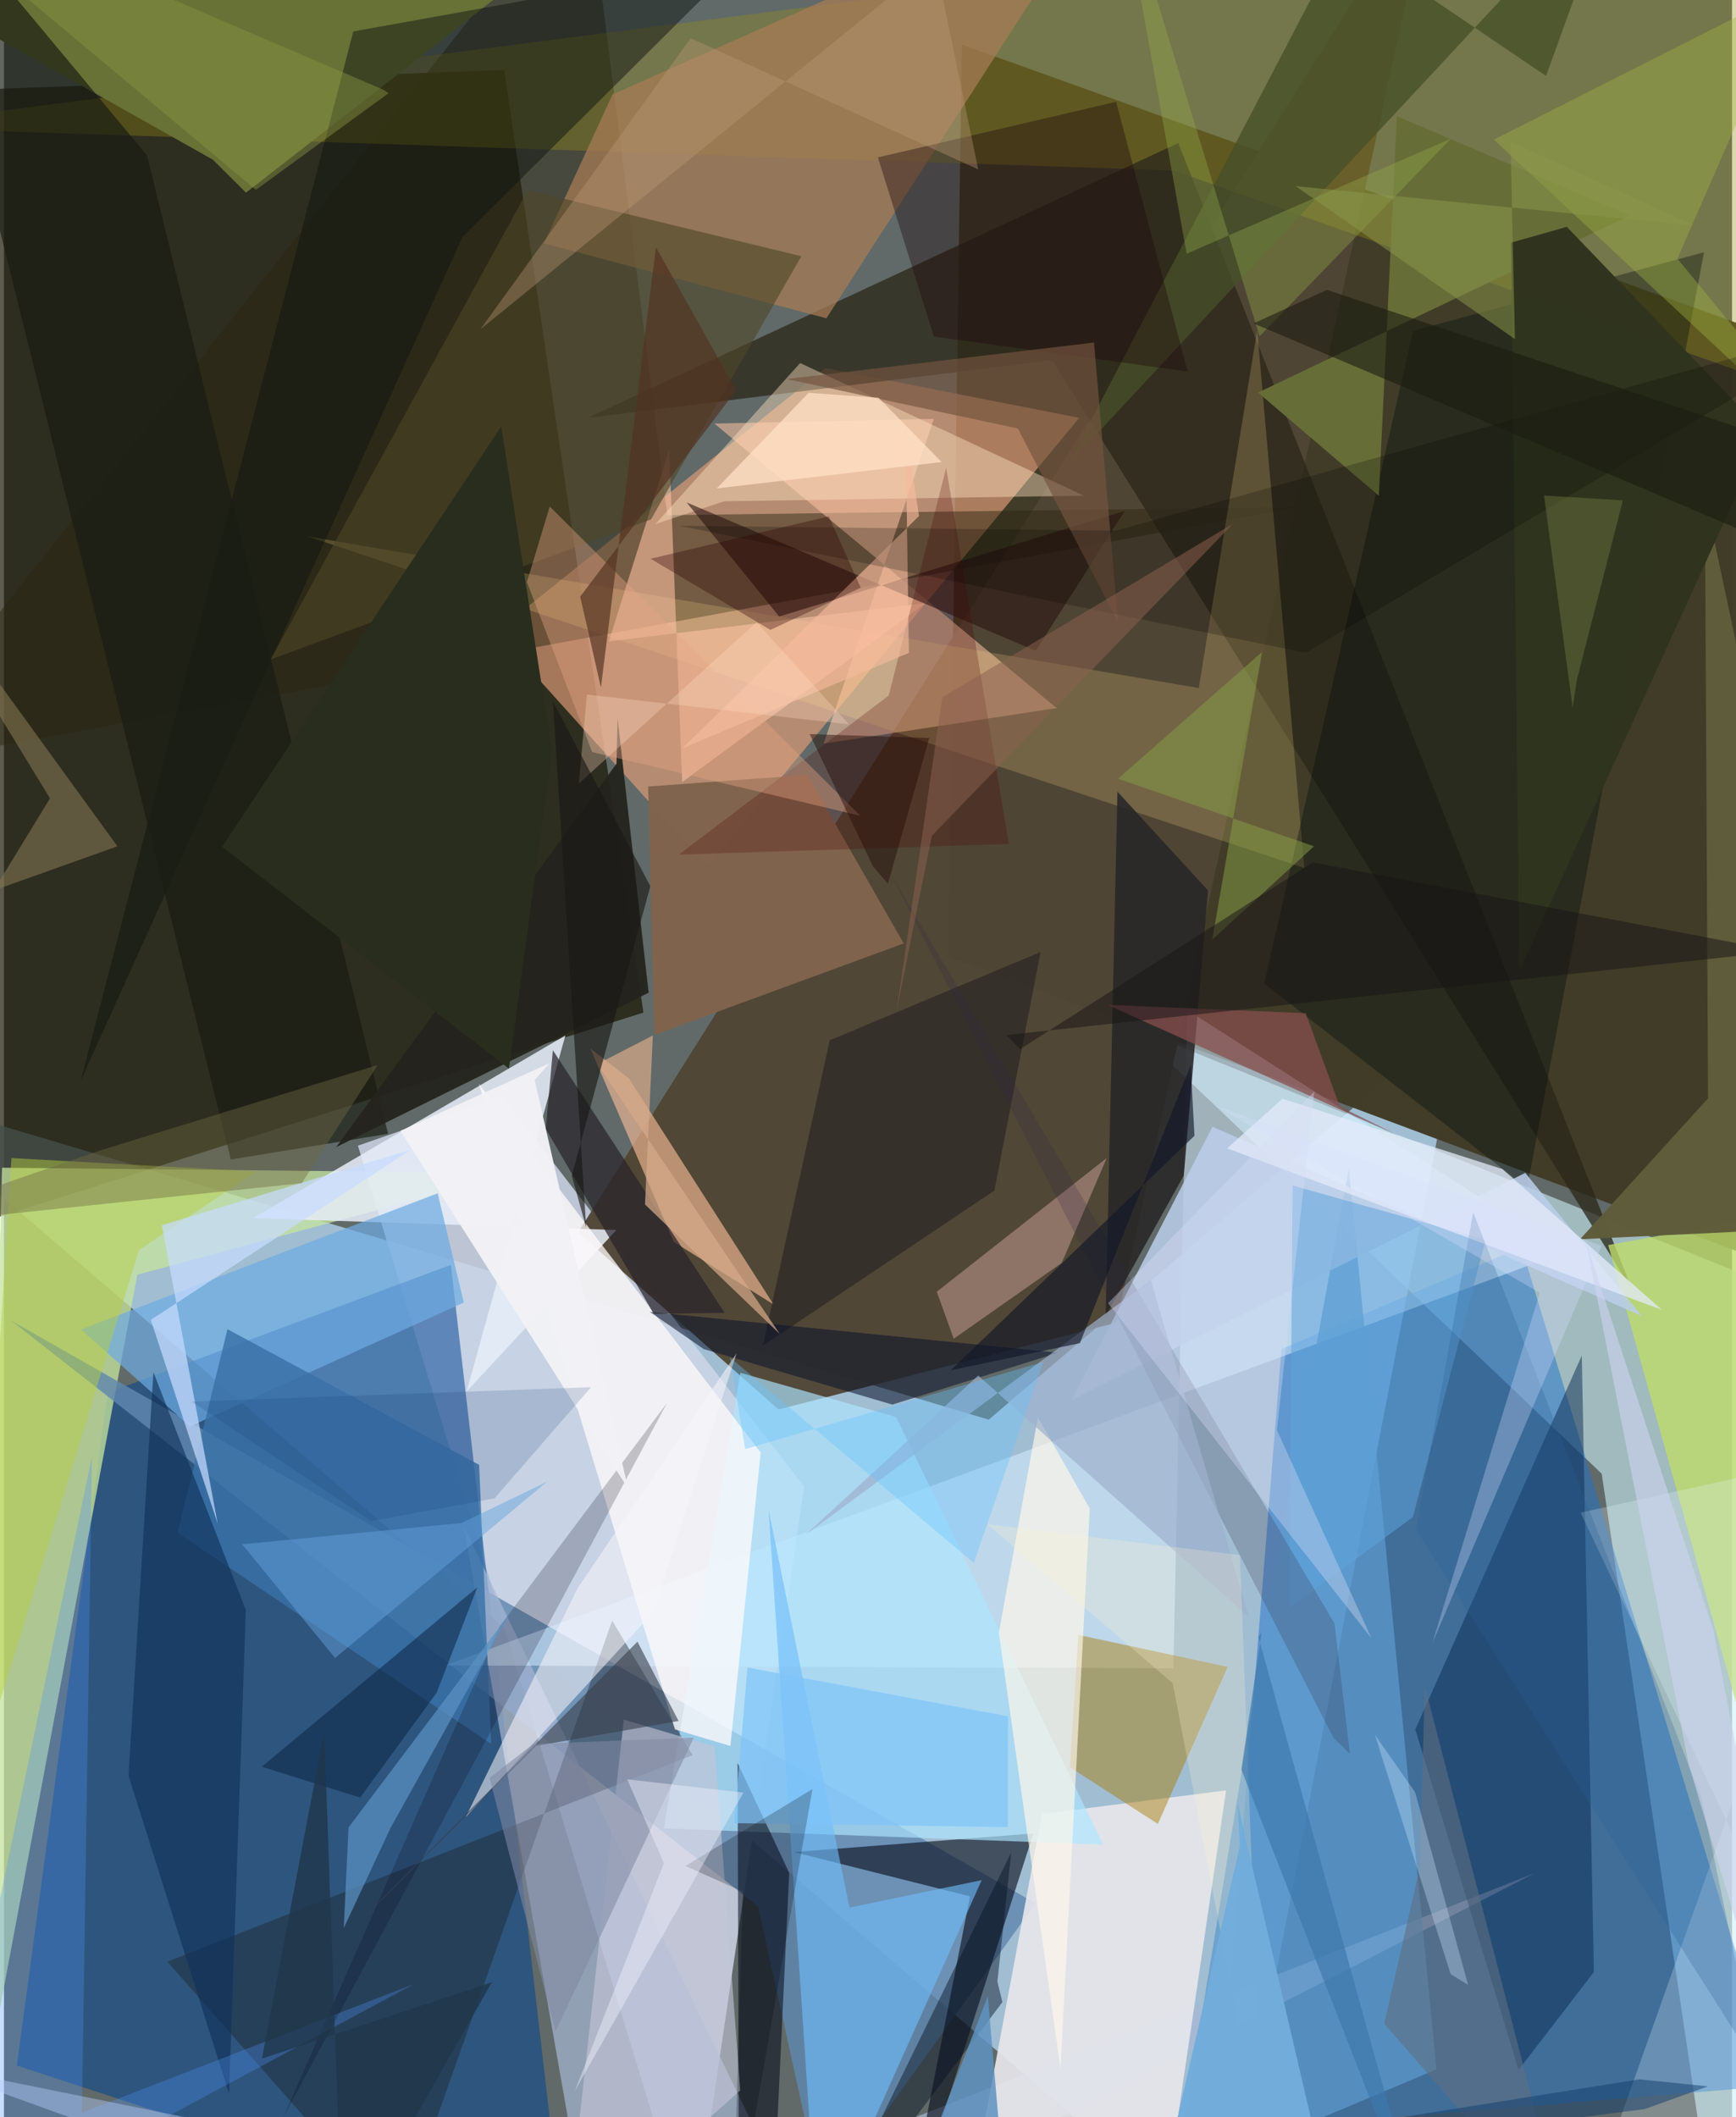 <svg xmlns="http://www.w3.org/2000/svg" width="228" height="278" viewBox="0 0 836 1024"><path fill="#616a68" d="M0 0h836v1024H0z"/><path fill="#b4d5f0" fill-opacity=".78" d="M476.407 686.644l228.398-195.387L590.031 1086-62 526.38z"/><path fill="#161300" fill-opacity=".694" d="M-62 607.477l371.356-117.751-67.352-455.877L-62 45.175z"/><path fill="#403c28" fill-opacity=".988" d="M860.069 164.042L463.412 21.564l-6.57 441.017L898 627.406z"/><path fill="#cdd6e7" fill-opacity=".847" d="M332.787 1086l54.329-366.957L240.69 529.935l-69.453 24.194z"/><path fill="#c9f0f7" fill-opacity=".6" d="M546.333 497.054L772.937 712.77l55.6 373.229L898 639.23z"/><path fill="#004291" fill-opacity=".522" d="M216.195 611.773L50.211 673.61 6.233 999.025 271.162 1086z"/><path fill="#dc9a76" fill-opacity=".686" d="M340.285 419.127l-102.19-113.465 159.249-127.669 122.857 24.115z"/><path fill="#2174ca" fill-opacity=".506" d="M857.51 1008.739l-123.388-405.56-116.097 49.322-30.471 378.493z"/><path fill="#504535" fill-opacity=".957" d="M538.217 639.714l-163.524 42-96.91-85.704L692.047-62z"/><path fill="#c6e39f" fill-opacity=".757" d="M64.535 616.529l-78.021 416.701L-.92 564.77l248.076 2.605z"/><path fill="#6088ae" fill-opacity=".82" d="M499.088 920.555l-103.023 143.44-31.166-141.88L3.55 638.776z"/><path fill="#a7b8d6" fill-opacity=".698" d="M740.425 906.02L283.635 1086l-61.072-347.42L390.48 1086z"/><path fill="#d7ecff" fill-opacity=".541" d="M565.747 806.9l-352.104-1.448 541.689-199.89-182.854-117.077z"/><path fill="#2c2510" fill-opacity=".471" d="M-62 371.673L281.689-62l39.223 311.177 305.583-3.95z"/><path fill="#e7e7ec" fill-opacity=".918" d="M567.745 1025.27L463.223 1086l38.932-208.634 89.076-11.425z"/><path fill="#e6edf8" fill-opacity=".859" d="M296.29 594.896l-72.464 78.11 47.769-172.188-151.172 88.367z"/><path fill="#0c111e" fill-opacity=".631" d="M498.001 886.769l-115.892 9.012 85.239 21.427L434.165 1086z"/><path fill="#9a8e15" fill-opacity=".349" d="M-62 61.435l628.009 21.033 321.274 113.981L896.326-62z"/><path fill="#ffc5a5" fill-opacity=".541" d="M449.868 202.59l-53.31 157.077 112.687-17.203-165.571-137.595z"/><path fill="#2c281b" fill-opacity=".765" d="M787.891 624.287L568.105 69.173l-285.624 132.91 224.65-27.878z"/><path fill="#f5bb96" fill-opacity=".639" d="M324.078 600.704l48.253 30.24-69.99-109.289-18.7-14.611z"/><path fill="#0b2c52" fill-opacity=".498" d="M769.15 953.818l-36.43 47.336-49.952-164.692 80.543-180.818z"/><path fill="#aee5ff" fill-opacity=".667" d="M531.736 892.157l-212.564-7.78 37.093-220.402 75.3 21.414z"/><path fill="#bfdc6a" fill-opacity=".792" d="M838.314 590.82L898 1086l-51.94-233.384-69.96-250.422z"/><path fill="#a87a04" fill-opacity=".455" d="M591.995 806.214l-72.224-15.458-4.12 63.968 42.571 27.44z"/><path fill="#a77b56" fill-opacity=".729" d="M397.872 153.945l-136.66-36.234 33.218-72.063L537.073-62z"/><path fill="#5c99cc" fill-opacity=".737" d="M692.987 1000.853l-126.631 53.507 47.332-288.218 36.949-201.248z"/><path fill="#1f222b" fill-opacity=".416" d="M294.235 783.82l-102.98 292.178-112.226-127.21 254.07-99.898z"/><path fill="#fefbfb" fill-opacity=".753" d="M229.778 524.198l136.308 178.385-14.67 141.89-26.835-8.035z"/><path fill="#ffe289" fill-opacity=".2" d="M629.085 419.84l-22.806-260.152-28.268 173.102-431.261-73.378z"/><path fill="#000d0c" fill-opacity=".353" d="M736.821 574.565L609.663 475.7l72.029-315.675 140.753-38.023z"/><path fill="#6eabe2" fill-opacity=".714" d="M222.458 630.014l-12.624-52.871-172.606 65.9 52.808 46.85z"/><path fill="#282728" fill-opacity=".89" d="M538.672 382.912l43.816 47.766-11.707 137.823-37.804 68.053z"/><path fill="#000214" fill-opacity=".522" d="M373.615 1038.042l6.273-132.248-24.986-53.109.542 181.465z"/><path fill="#687136" d="M-41.628-3.182l142.726 80.447 15.994 15.909L287.469-39.54z"/><path fill="#fec4a4" fill-opacity=".573" d="M328.107 378.258l-6.254-160.826-29.236 92.784 153.5-18.622z"/><path fill="#0f1612" fill-opacity=".49" d="M37.145 522.675l184.589-407.942L355.61-18.42 169.009 15.223z"/><path fill="#81644e" fill-opacity=".996" d="M388.633 374.817l-76.994 5.589 3.1 120.117 120.527-44.216z"/><path fill="#6fbcfa" fill-opacity=".624" d="M409.019 922.634l63.988-13.272L393.727 1086l-23.843-355.866z"/><path fill="#ffe4c3" fill-opacity=".427" d="M348.366 242.455l-33.145 10.981 69.937-77.836 137.224 64.135z"/><path fill="#bacde8" fill-opacity=".863" d="M584.645 544.961L516.49 677.19l219.477-109.91 56.404 69.256z"/><path fill="#4e4528" fill-opacity=".608" d="M313.037 251.209l-184.007 67.74L253.472 91.902l132.28 32.012z"/><path fill="#281310" fill-opacity=".584" d="M330.249 243l168.885 71.784 43.057-67.688-167.15 51.089z"/><path fill="#fff7ea" fill-opacity=".675" d="M500.178 685.565l25.098 44.04-14.15 270.923-29.82-210.761z"/><path fill="#f1b9b5" fill-opacity=".388" d="M533.483 560.095l-21.73 50.707-52.28 36.7-8.206-22.745z"/><path fill="#1a1d14" fill-opacity=".678" d="M69.172 75.106l116.67 473.283-76.082 12.414L-45.095-62z"/><path fill="#3a71a7" fill-opacity=".82" d="M235.692 843.484l-5.823-135.016-121.735-65.576L84 741.368z"/><path fill="#b7cf42" fill-opacity=".478" d="M121.855 566.626l-56.541 37.998-81.12 263.273L3.636 560.126z"/><path fill="#113158" fill-opacity=".635" d="M117.016 778.739L72.303 663.684l-12.03 195.212 48.628 153.78z"/><path fill="#201e21" fill-opacity=".565" d="M501.467 460.47l-22.312 115.353-112.061 75.08 32.39-147.733z"/><path fill="#5195fa" fill-opacity=".306" d="M198.32 959.623L37.7 1021.852l4.888-317.54L-36.795 1086z"/><path fill="#c3c5d6" fill-opacity=".62" d="M299.868 831.733L271.67 1086l84.515-74.902-12.314-166.354z"/><path fill="#24231d" fill-opacity=".945" d="M296.87 347.478l15.006 132.676L160.7 554.847l135.637-185.49z"/><path fill="#0b142b" fill-opacity=".561" d="M510.017 654.248l-197.573-19.745 26.11 17.996 91.23 26.857z"/><path fill="#5fa4db" fill-opacity=".533" d="M716.823 599.643L681.58 733.767l-59.791 43.938 1.627-204.319z"/><path fill="#475029" fill-opacity=".78" d="M647.595-29.833l98.42 66.55L781.772-62 514.495 225.16z"/><path fill="#f6f4fa" fill-opacity=".557" d="M314.068 779.885l-90.676 98.987 54.187-110.854 76.848-113.481z"/><path fill="#edfaff" fill-opacity=".243" d="M770.545 1056.653L898 1017.003l-135.274-285.37 133.778-29.74z"/><path fill="#29232b" fill-opacity=".722" d="M262.136 546.046l52.213 89.427 34.275-.51-83.078-126.993z"/><path fill="#605d3c" fill-opacity=".996" d="M898 592.912l-135.553 6.473 61.939-68.165-1.526-291.158z"/><path fill="#676e38" fill-opacity=".996" d="M673.88 56.236l112.678 47.908-179.867 85.718 58.437 49.93z"/><path fill="#1e0a11" fill-opacity=".4" d="M449.866 162.786l122.815 16.929L538.017 49.24l-115.22 26.9z"/><path fill="#4f0000" fill-opacity=".239" d="M326.478 413.365l101.564-76.97 27.765-110.18 30.313 181.972z"/><path fill="#332a47" fill-opacity=".224" d="M643.232 840.632l-214.4-418.214 214.836 362.81 7.501 63.09z"/><path fill="#e3a385" fill-opacity=".404" d="M284.554 363.753l-31.56-82.222 11.048-36.543 150.228 149.58z"/><path fill="#e4ebf9" fill-opacity=".749" d="M591.74 555.428l26.77-24.012 106.374 34.012 77.105 68.047z"/><path fill="#c8dbfe" fill-opacity=".706" d="M197.053 555.975l-126.017 82.39 32.356 98.563-27.025-144.323z"/><path fill="#081324" fill-opacity=".463" d="M480.605 958.478l6.687-62.528L394.276 1086l88.75-117.653z"/><path fill="#050217" fill-opacity=".204" d="M277.28 759.729l43.507-81.187-80.97 108.09-104.785 237.605z"/><path fill="#3a414e" fill-opacity=".612" d="M306.465 794.007l-198.358 199.48 149.31-149.043 68.946-12.064z"/><path fill="#847553" fill-opacity=".596" d="M-4.946 430.671l27.224-44.543L-62 248.156 54.868 409.33z"/><path fill="#f2f2f6" fill-opacity=".969" d="M256.742 522.39l7.13-8.123-72.065 32.672 110.117 173.038z"/><path fill="#0c2645" fill-opacity=".545" d="M124.68 854.511l104.348-86.809-19.69 50.985-37.009 50.749z"/><path fill="#9fb0cc" fill-opacity=".694" d="M387.929 742.246l83.398-76.952L602.284 782.24l-47.441-163.107z"/><path fill="#94ae4d" fill-opacity=".357" d="M607.405 162.679l92.584-95.606L572.16 122.71 538.922-62z"/><path fill="#7ec3f9" fill-opacity=".69" d="M485.713 830.141l-125.996-23.634-6.506 75.293 132.454 1.917z"/><path fill="#30341f" fill-opacity=".988" d="M851.767 209.418L733.115 469.721l-3.961-352.378 26.902-7.633z"/><path fill="#a3b843" fill-opacity=".384" d="M898 232.719L809.559 125.09 867.147-6.516 720.795 67.53z"/><path fill="#859c47" fill-opacity=".518" d="M633.758 409.318l-49.215 45.131 24.061-139.068-69.688 61.278z"/><path fill="#f6ba9d" fill-opacity=".639" d="M328.19 361.946l114.502-112.38-6.536-42.542 1.619 108.75z"/><path fill="#884e4e" fill-opacity=".745" d="M646.243 535.225l-16.49-45.183-95.915-4.024 141.07 63.444z"/><path fill="#745440" fill-opacity=".667" d="M490.49 207.251l48.452 93.622-11.616-135.195-148.738 17.643z"/><path fill="#121627" fill-opacity=".639" d="M574.09 515.194l1.847 34.128-117.913 113.445 62.494-13.139z"/><path fill="#808aa2" fill-opacity=".561" d="M234.905 859.881l31.899 122.816 66.913-142.248-77.657 3.058z"/><path fill="#d7dcf4" fill-opacity=".369" d="M534.134 630.312l127.356 161.95-45.673-100.567 18.095-163.784z"/><path fill="#533122" fill-opacity=".671" d="M288.797 332.535l26.606-213 38.806 69.255-75.442 99.756z"/><path fill="#706844" fill-opacity=".424" d="M144.088 572.26L-62 593.856l108.844-37.52 133.92-41.21z"/><path fill="#5a91c3" fill-opacity=".71" d="M187.199 883.762l57.852-103.824-78.345 103.926-2.322 48.662z"/><path fill="#000201" fill-opacity=".212" d="M537.897 256.658L898 155.908 629.832 315.722l-302.817-61.406z"/><path fill="#d6aa89" fill-opacity=".714" d="M286.987 514.647l88.354 130.569-65.23-62.648 3.805-81.713z"/><path fill="#8a6150" fill-opacity=".522" d="M594.55 253.333L448.9 404.227l-17.027 84.457 22.063-151.417z"/><path fill="#01060d" fill-opacity=".231" d="M357.417 914.92L352.431 1086l38.711-220.707-61.456 37.21z"/><path fill="#606e80" fill-opacity=".584" d="M667.72 978.79l88.332 101.121-68.681-264.329-2.472 87.785z"/><path fill="#292d1e" d="M240.569 206.212L105.564 409.584l138.718 107.245 20.802-153.633z"/><path fill="#181417" fill-opacity=".506" d="M859.098 460.14L633.19 417.113l-141.602 90.31-6.66-6.804z"/><path fill="#66a3dd" fill-opacity=".467" d="M262.732 716.677L160.173 801.91l-44.938-55.004 106.11-10.267z"/><path fill="#fff2cd" fill-opacity=".243" d="M475.597 737.16L597.9 752.166l11.068 288.214-43.563-226.265z"/><path fill="#1a1c12" fill-opacity=".588" d="M898 226.445l-6.045 51.821-287.426-121.849 35.538-16.245z"/><path fill="#5f92c0" fill-opacity=".847" d="M475.97 965.472l7.677 88.998-206.583-2.302 167.078-4.487z"/><path fill="#bd9a79" fill-opacity=".365" d="M450.386-19.306L471.329 81.95l-139.125-63.5-101.71 140.817z"/><path fill="#879445" fill-opacity=".459" d="M183.643 43.457L-62-62 121.854 91.834l64.184-46.754z"/><path fill="#64c2ff" fill-opacity=".361" d="M469.16 755.908l-117.902-99.33 7.332 44.29 144.219-42.16z"/><path fill="#f1f1fe" fill-opacity=".427" d="M276.191 1011.318l43.06-110.175-17.735-40.534 56.232 6.42z"/><path fill="#ffe1c6" fill-opacity=".737" d="M389.256 190.01l33.838 2.384 30.537 31.072-108.789 12.77z"/><path fill="#2c5e94" fill-opacity=".259" d="M683.027 739.735l27.758-153.343 110.4 283.18 27.484 131.084z"/><path fill="#7e8748" fill-opacity=".376" d="M745.042 239.673l13.85 102.671 1.952-13.253 22.354-87.077z"/><path fill="#d7e0fe" fill-opacity=".306" d="M585.783 534.644l157.207 90.65-51.955 169.395 81.856-192.143z"/><path fill="#ffdcc3" fill-opacity=".31" d="M408.758 350.336L282.02 335.934l-3.893 43.001 85.953-77.997z"/><path fill="#8c974c" fill-opacity=".518" d="M728.831 68.535l89.065 40.646-193.044-19.166 106.108 74.01z"/><path fill="#3e78ad" fill-opacity=".682" d="M606.875 791.756l1.53-2.261-9.785 66.36L688.544 1086z"/><path fill="#ced3ee" fill-opacity=".608" d="M765.563 601.464l61.348 186.805L884.891 1086l-69.82-232.426z"/><path fill="#123a6e" fill-opacity=".169" d="M284.026 670.928l-193.25 6.958 86.883 57.801 59.662-10.985z"/><path fill="#1a1815" fill-opacity=".635" d="M274.691 568.615l37.998-139.999-47.076-89.218 16.034 254.278z"/><path fill="#250e0a" fill-opacity=".471" d="M389.755 355.055l30.584 63.792 7.285 8.663 20.044-70.58z"/><path fill="#b6ccfb" fill-opacity=".439" d="M118.018 1030.158L247.825 1086l-79.395-12.753-208.812-75.167z"/><path fill="#20354a" fill-opacity=".773" d="M236.068 958.706l-111.25 36.98 30.14-158.516 8.801 248.83z"/><path fill="#2c0000" fill-opacity=".333" d="M414.475 284.265l-15.455-34.532-86.193 20.52 57.96 34.407z"/><path fill="#c9e4fc" fill-opacity=".337" d="M663.21 839.022l36.658 115.781 8.432 5.22-25.598-93.141z"/><path fill="#103b6b" fill-opacity=".49" d="M791.052 1005.703l33.28 3.389-30.496 10.962L288.24 1086z"/><path fill="#71acdb" fill-opacity=".98" d="M597.945 892.731l-1.219-20.742 47.19 202.443-90.31 11.568z"/></svg>